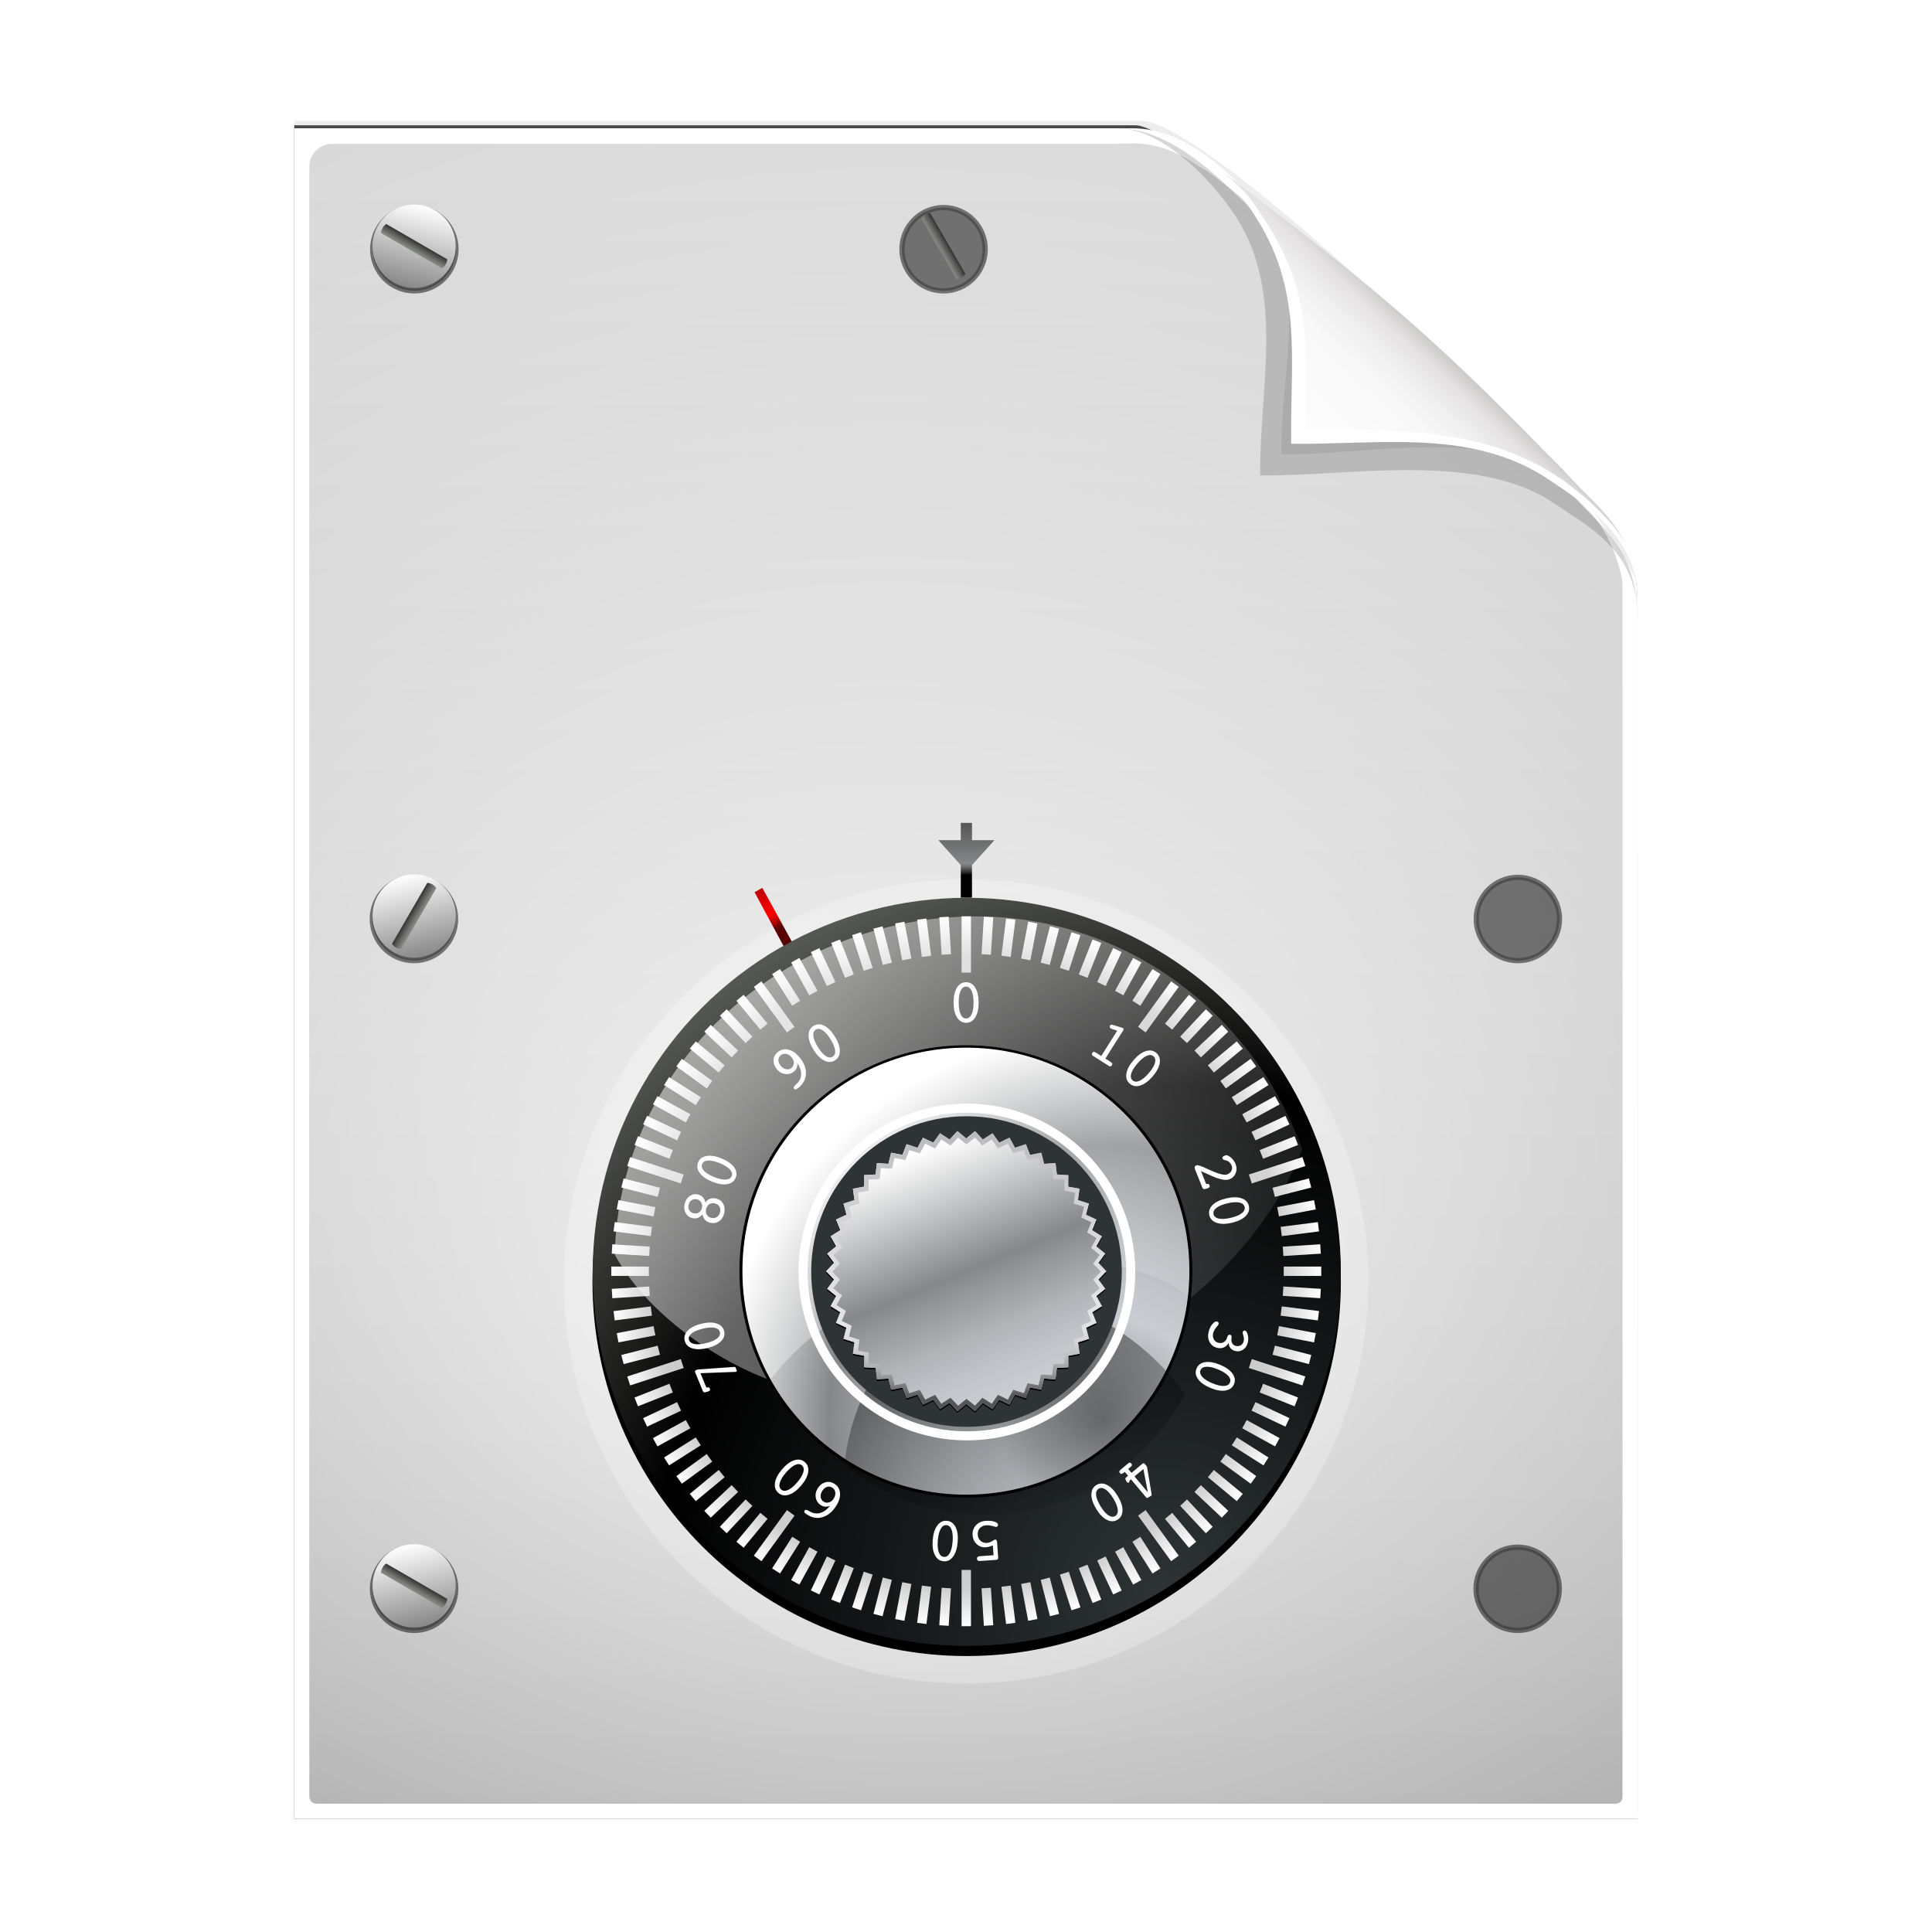 <svg height="256" width="256" xmlns="http://www.w3.org/2000/svg" xmlns:xlink="http://www.w3.org/1999/xlink">
  <defs>
    <filter id="filter3834" color-interpolation-filters="sRGB" height="1.064" width="1.081" x="-.04" y="-.032">
      <feGaussianBlur stdDeviation="1.501"/>
    </filter>
    <filter id="filter3826" color-interpolation-filters="sRGB" height="1.044" width="1.056" x="-.028" y="-.022">
      <feGaussianBlur stdDeviation="1.036"/>
    </filter>
    <linearGradient id="linearGradient4524-4" gradientTransform="matrix(2 0 0 -2 -7.012 257)" gradientUnits="userSpaceOnUse" x1="72" x2="72" y1="0" y2="116.401">
      <stop offset="0" stop-color="#b2b2b2"/>
      <stop offset=".4" stop-color="#bebebe"/>
      <stop offset="1" stop-color="#d8d8d8"/>
    </linearGradient>
    <filter id="filter1164" color-interpolation-filters="sRGB" height="1.096" width="1.09" x="-.045" y="-.048">
      <feGaussianBlur stdDeviation=".65"/>
    </filter>
    <radialGradient id="radialGradient5988-0" cx="64" cy="64.004" fx="63.793" fy="47.275" gradientTransform="matrix(3.368 .169 .138 -2.752 -103.406 294.326)" gradientUnits="userSpaceOnUse" r="47.5" xlink:href="#linearGradient3872"/>
    <linearGradient id="linearGradient3872">
      <stop offset="0" stop-color="#fff"/>
      <stop offset="1" stop-color="#fff" stop-opacity="0"/>
    </linearGradient>
    <clipPath id="clipPath6093-7">
      <path d="m17 8-0 112h61.5c1.675 0 3.914-.565 7-3.6 8.87-8.725 16.24-13.852 23.499-21.176 2.441-2.463 3.001-4.471 3.001-6.724v-80.5z"/>
    </clipPath>
    <filter id="filter6171-8" color-interpolation-filters="sRGB" height="2.022" width="1.956" x="-.478" y="-.511">
      <feGaussianBlur stdDeviation="10.141"/>
    </filter>
    <linearGradient id="linearGradient3895-3" gradientTransform="matrix(2.024 0 0 -2.024 -.803 246.974)" gradientUnits="userSpaceOnUse" x1="86.738" x2="93.19" y1="93.621" y2="100.459">
      <stop offset="0" stop-color="#fcfcfc"/>
      <stop offset=".523" stop-color="#f8f8f8"/>
      <stop offset=".723" stop-color="#f0efef"/>
      <stop offset=".89" stop-color="#e3e1e1"/>
      <stop offset="1" stop-color="#cecbcb"/>
    </linearGradient>
    <filter id="filter13055" height="1.138" width="1.138" x="-.069" y="-.069">
      <feGaussianBlur stdDeviation="1.371"/>
    </filter>
    <filter id="filter13065" height="1.069" width="1.069" x="-.035" y="-.035">
      <feGaussianBlur stdDeviation=".685"/>
    </filter>
    <radialGradient id="radialGradient11840" cx="66.992" cy="88.16" gradientUnits="userSpaceOnUse" r="75.704">
      <stop offset="0" stop-color="#2e3436"/>
      <stop offset=".68"/>
      <stop offset="1" stop-color="#555753"/>
    </radialGradient>
    <radialGradient id="radialGradient12142" cx="47.001" cy="55.717" gradientTransform="matrix(1 0 0 1 0 .002)" gradientUnits="userSpaceOnUse" r="38.105">
      <stop offset="0" stop-color="#9e9e9e"/>
      <stop offset=".893" stop-color="#cecece"/>
      <stop offset="1" stop-color="#fff"/>
    </radialGradient>
    <radialGradient id="radialGradient12144" cx="62.19" cy="72.274" gradientUnits="userSpaceOnUse" r="53.034">
      <stop offset="0" stop-color="#85878a"/>
      <stop offset=".219" stop-color="#c9cdd1"/>
      <stop offset=".293" stop-color="#c2c6ca"/>
      <stop offset=".399" stop-color="#b0b4b7"/>
      <stop offset=".525" stop-color="#939598"/>
      <stop offset=".574" stop-color="#85878a"/>
      <stop offset=".811" stop-color="#fff"/>
    </radialGradient>
    <linearGradient id="linearGradient12146" gradientUnits="userSpaceOnUse" x1="74.672" x2="87.036" y1="32.865" y2="88.903">
      <stop offset="0"/>
      <stop offset="1" stop-opacity="0"/>
    </linearGradient>
    <filter id="filter15054" height="1.246" width="1.157" x="-.079" y="-.123">
      <feGaussianBlur stdDeviation="1.194"/>
    </filter>
    <linearGradient id="linearGradient12148" gradientTransform="matrix(.527 0 0 .539 52.079 41.536)" gradientUnits="userSpaceOnUse" x1="40.928" x2="104.584" xlink:href="#linearGradient3872" y1="32.921" y2="71.319"/>
    <filter id="filter13133" height="1.049" width="1.049" x="-.025" y="-.025">
      <feGaussianBlur stdDeviation=".331"/>
    </filter>
    <linearGradient id="linearGradient12150" gradientUnits="userSpaceOnUse" x1="58.389" x2="46.999" y1="67.108" y2="39.636">
      <stop offset="0" stop-color="#c9cdd1"/>
      <stop offset=".104" stop-color="#c2c6ca"/>
      <stop offset=".254" stop-color="#b0b4b7"/>
      <stop offset=".43" stop-color="#939598"/>
      <stop offset=".5" stop-color="#85878a"/>
      <stop offset="1" stop-color="#fff"/>
    </linearGradient>
    <linearGradient id="linearGradient12152" gradientUnits="userSpaceOnUse" x1="28.664" x2="25.509" y1="22.323" y2="16.585">
      <stop offset=".3" stop-color="#590000"/>
      <stop offset=".354" stop-color="#850000"/>
      <stop offset=".425" stop-color="#b90000"/>
      <stop offset=".487" stop-color="#df0000"/>
      <stop offset=".537" stop-color="#f60000"/>
      <stop offset=".568" stop-color="#f00"/>
      <stop offset="1" stop-color="#bf0000"/>
    </linearGradient>
    <filter id="filter13703" height="1.126" width="1.126" x="-.063" y="-.063">
      <feGaussianBlur stdDeviation=".745"/>
    </filter>
    <linearGradient id="linearGradient12154" gradientUnits="userSpaceOnUse" x1="46.999" x2="46.999" y1="17.614" y2="8.549">
      <stop offset=".3"/>
      <stop offset=".314" stop-color="#0f1010"/>
      <stop offset=".363" stop-color="#424344"/>
      <stop offset=".406" stop-color="#66686a"/>
      <stop offset=".44" stop-color="#7d7f81"/>
      <stop offset=".462" stop-color="#85878a"/>
      <stop offset="1" stop-color="#555753"/>
    </linearGradient>
    <linearGradient id="linearGradient13089" gradientTransform="matrix(.503 0 0 .504 79.386 47.605)" gradientUnits="userSpaceOnUse" x1="47.75" x2="47.081" y1="70.165" y2="38.964">
      <stop offset="0" stop-color="#535557"/>
      <stop offset=".03" stop-color="#6e7072"/>
      <stop offset=".084" stop-color="#98999b"/>
      <stop offset=".136" stop-color="#b9babc"/>
      <stop offset=".186" stop-color="#d1d1d3"/>
      <stop offset=".233" stop-color="#dfdfe1"/>
      <stop offset=".272" stop-color="#e4e4e6"/>
      <stop offset=".477" stop-color="#dfdfe1"/>
      <stop offset=".725" stop-color="#d0d0d3"/>
      <stop offset=".994" stop-color="#b8b8bc"/>
      <stop offset="1" stop-color="#b7b7bb"/>
    </linearGradient>
    <clipPath id="clipPath13095">
      <polygon points="59.863 47.555 61.121 47.956 60.786 49.232 61.983 49.786 61.49 51.011 62.607 51.711 61.966 52.864 62.988 53.699 62.205 54.762 63.113 55.719 62.205 56.674 62.988 57.737 61.966 58.573 62.607 59.726 61.49 60.427 61.983 61.649 60.786 62.204 61.121 63.481 59.863 63.882 60.037 65.191 58.739 65.43 58.746 66.75 57.43 66.826 57.271 68.136 55.955 68.044 55.634 69.325 54.34 69.069 53.86 70.3 52.608 69.884 51.979 71.045 50.789 70.476 50.02 71.548 48.909 70.834 48.011 71.802 47 70.953 45.988 71.802 45.09 70.834 43.98 71.548 43.211 70.476 42.02 71.045 41.391 69.884 40.138 70.3 39.66 69.069 38.365 69.325 38.044 68.044 36.729 68.136 36.57 66.826 35.253 66.75 35.261 65.43 33.963 65.191 34.136 63.882 32.878 63.481 33.215 62.204 32.017 61.649 32.51 60.427 31.392 59.726 32.035 58.573 31.012 57.737 31.793 56.674 30.884 55.719 31.793 54.762 31.012 53.699 32.035 52.864 31.392 51.711 32.51 51.011 32.017 49.786 33.215 49.232 32.878 47.956 34.136 47.555 33.963 46.247 35.261 46.007 35.253 44.687 36.57 44.613 36.729 43.302 38.044 43.393 38.365 42.112 39.66 42.367 40.138 41.137 41.391 41.552 42.02 40.393 43.211 40.961 43.98 39.889 45.09 40.603 45.988 39.636 47 40.482 47 40.482 48.011 39.636 48.909 40.603 50.02 39.889 50.789 40.961 51.979 40.393 52.608 41.552 53.86 41.137 54.34 42.367 55.634 42.112 55.955 43.393 57.271 43.302 57.43 44.613 58.746 44.687 58.739 46.007 60.037 46.247" transform="matrix(.503 0 0 .504 79.386 47.605)"/>
    </clipPath>
    <filter id="filter13123" height="1.168" width="1.168" x="-.084" y="-.084">
      <feGaussianBlur stdDeviation=".592"/>
    </filter>
    <filter id="filter12955" height="1.349" width="1.349" x="-.174" y="-.174">
      <feGaussianBlur stdDeviation=".477"/>
    </filter>
    <linearGradient id="linearGradient12991" gradientTransform="matrix(.669 .169 -.169 .669 20.851 8.971)" gradientUnits="userSpaceOnUse" x1="7.464" x2="7.464" xlink:href="#XMLID_137_" y1="3.502" y2="11.501"/>
    <linearGradient id="XMLID_137_" gradientTransform="matrix(.97 .245 -.245 .97 2.102 -1.602)" gradientUnits="userSpaceOnUse" x1="7.464" x2="7.464" y1="3.502" y2="11.501">
      <stop offset="0" stop-color="#fff"/>
      <stop offset="1" stop-color="#888"/>
    </linearGradient>
    <linearGradient id="linearGradient12993" gradientTransform="matrix(.346 .597 -.597 .346 26.692 7.776)" gradientUnits="userSpaceOnUse" x1="7.839" x2="7.839" xlink:href="#XMLID_138_" y1="8.585" y2="7.585"/>
    <linearGradient id="XMLID_138_" gradientTransform="matrix(.913 .407 -.407 .913 3.627 -3.074)" gradientUnits="userSpaceOnUse" x1="7.839" x2="7.839" y1="8.585" y2="7.585">
      <stop offset="0" stop-color="#888a85"/>
      <stop offset=".223" stop-color="#7a7c78"/>
      <stop offset=".644" stop-color="#565654"/>
      <stop offset="1" stop-color="#323232"/>
    </linearGradient>
    <linearGradient id="linearGradient13049" gradientTransform="matrix(.865 -.501 .501 .865 -3.334 4.431)" gradientUnits="userSpaceOnUse" x1="7.839" x2="7.839" xlink:href="#XMLID_138_" y1="8.585" y2="7.585"/>
    <linearGradient id="linearGradient12969" gradientTransform="matrix(-.597 -.346 -.346 .597 32.049 13.133)" gradientUnits="userSpaceOnUse" x1="7.839" x2="7.839" xlink:href="#XMLID_138_" y1="8.585" y2="7.585"/>
    <linearGradient id="linearGradient31135" gradientTransform="matrix(.97 .245 -.245 .97 2.102 -1.602)" gradientUnits="userSpaceOnUse" x1="7.464" x2="7.464" xlink:href="#XMLID_137_" y1="3.502" y2="11.501"/>
  </defs>
  <path d="m-128.811-19.056v112h56.188c5.115-.238 32.613-27.078 32.775-30.612.081-25.127.037-56.259.037-81.388z" filter="url(#filter3834)" opacity=".262" transform="matrix(2 0 0 -2 296.61 201.888)"/>
  <path d="m-128.811-19.556v112.2h55.746c3.099 0 24.71-18.512 30.004-24.7 1.603-1.873 3.25-3.038 3.25-7.2v-80.3z" fill-opacity=".701" filter="url(#filter3826)" transform="matrix(2 0 0 -2 296.61 201.888)"/>
  <path d="m38.988 241v-224h111c3.351 0 7.829 1.129 14 7.2 17.74 17.45 32.481 27.704 46.998 42.352 4.881 4.925 6.002 8.942 6.002 13.448v161z" fill="#fff" stroke-width="2"/>
  <path d="m41.988 239c-.68 0-1-.469-1-1v-215.937c0-1.643 1.359-3 3-3h103.375c.106 0 1.621-.047 3-.063 3.555.08 6.264 1.507 8.712 3.187 2.104.582 33.3 27.239 51.542 45.618 2.725 2.745 4.371 7.896 4.371 9.791l0 160.404c0 .645-.326 1-1 1z" fill="url(#linearGradient4524-4)" stroke-width="2"/>
  <path d="m41.988 239c-.68 0-1-.469-1-1v-215.937c0-1.643 1.359-2.999 3-3l105-.063c.106-0 6.548.016 7.927-0 13.082 9.007 37.275 31.907 55.165 49.91 2.954 3.313.915.74 2.908 3.215l0 165.875c0 .645-.326 1-1 1z" fill="url(#radialGradient5988-0)" opacity=".847" stroke-width="2"/>
  <path d="m-39.811 59.947c0 4.465-3.067 5.979-5.55 7.662-5.109 3.465-13.669 1.757-19.45 1.838-.081 5.781 1.723 12.232-1.742 17.34-1.684 2.482-4.848 5.66-7.758 5.66 2.318 0 4.743-1.335 7.584-4.085 9.142-8.849 14.367-11.135 22.673-20.298 1.919-2.117 4.243-3.642 4.243-8.118z" filter="url(#filter1164)" opacity=".4" transform="matrix(2 0 0 -2 296.61 201.888)"/>
  <path clip-path="url(#clipPath6093-7)" d="m114.4 82.503c0 4.465-4.997 12.61-7.48 14.294-5.109 3.465-12.739 1.525-18.52 1.606-.081 5.781 1.966 11.305-1.499 16.413-1.684 2.482-9.791 8.687-12.701 8.687-2.091 1.534 3.488 8.211 6.735 5.32 9.502-8.461 35.132-30.023 43.351-39.263 2.04-2.294-4.905-9.845-9.886-7.057z" filter="url(#filter6171-8)" opacity=".277" transform="matrix(2 0 0 -2 -7.012 257)"/>
  <path d="m216.988 79.994c0-8.931-5.595-12.82-10.559-16.187-10.217-6.93-21.878-6.651-33.441-6.813-.162-11.562.332-19.009-6.598-29.226-3.367-4.964-10.581-10.774-16.402-10.774 4.636 0 8.888 3.363 15.168 8.17 19.079 14.601 26.409 20.969 43.346 38.595 3.959 4.12 8.486 7.284 8.486 16.235z" fill="url(#linearGradient3895-3)"/>
  <path d="m217.026 78.575c-.633-7.798-7.046-11.806-11.7-14.963-10.217-6.93-22.675-4.65-34.237-4.812-.162-11.562 1.705-20.633-5.225-30.85-2.946-4.344-8.199-9.32-13.525-10.5 3.961.725 7.77 3.323 12.537 7.938.678.777 1.149 1.358 2.212 3 6.93 10.217 5.847 16.931 6.009 28.494 11.562.162 23.436-.424 33.653 6.506.931.631 3.188 2.376 4.013 3.2 3.073 3.073 5.803 5.227 6.263 11.988zm-64.688-61.125c-.315-.07-.627-.083-.938-.125.314.034.621.067.938.125z" fill="#fff"/>
  <g transform="matrix(2 0 0 2 0 -6.227)">
    <g transform="matrix(1.145 0 0 1.145 -33.578 .671)">
      <path d="m61.457 75.707c0 13.12 10.673 23.793 23.793 23.793 13.119 0 23.793-10.673 23.793-23.793 0-13.12-10.674-23.794-23.793-23.794-13.12 0-23.793 10.674-23.793 23.794z" fill="#fff" filter="url(#filter13055)" opacity=".5" transform="matrix(.978 0 0 .978 1.854 2.236)"/>
      <path d="m61.457 75.707c0 13.12 10.673 23.793 23.793 23.793 13.119 0 23.793-10.673 23.793-23.793 0-13.12-10.674-23.794-23.793-23.794-13.12 0-23.793 10.674-23.793 23.794z" filter="url(#filter13065)" transform="matrix(.91 0 0 .91 7.682 7.411)"/>
      <circle cx="47" cy="55.719" fill="url(#radialGradient11840)" r="38.105" transform="matrix(.568 0 0 .568 58.57 44.077)"/>
      <g fill="url(#radialGradient12142)" transform="matrix(.539 0 0 .539 59.904 45.659)">
        <g fill="url(#radialGradient12142)">
          <rect fill="url(#radialGradient12142)" height="6.043" width="1.007" x="46.497" y="17.614"/>
          <rect fill="url(#radialGradient12142)" height="6.041" width="1.007" x="46.497" y="87.78"/>
        </g>
        <g fill="url(#radialGradient12142)">
          <polygon fill="url(#radialGradient12142)" points="27.748 30.077 24.195 25.187 25.01 24.595 28.563 29.483"/>
          <polygon fill="url(#radialGradient12142)" points="68.99 86.843 65.437 81.952 66.253 81.36 69.806 86.25"/>
        </g>
        <g fill="url(#radialGradient12142)">
          <polygon fill="url(#radialGradient12142)" points="16.352 46.29 10.605 44.422 10.916 43.464 16.663 45.332"/>
          <polygon fill="url(#radialGradient12142)" points="83.083 67.973 77.336 66.104 77.648 65.147 83.396 67.015"/>
        </g>
        <g fill="url(#radialGradient12142)">
          <polygon fill="url(#radialGradient12142)" points="16.664 66.104 10.916 67.973 10.605 67.015 16.353 65.147"/>
          <polygon fill="url(#radialGradient12142)" points="83.396 44.422 77.648 46.29 77.337 45.332 83.085 43.464"/>
        </g>
        <g fill="url(#radialGradient12142)">
          <polygon fill="url(#radialGradient12142)" points="28.563 81.952 25.01 86.843 24.195 86.25 27.748 81.36"/>
          <polygon fill="url(#radialGradient12142)" points="69.806 25.187 66.253 30.077 65.437 29.483 68.99 24.595"/>
        </g>
        <g fill="url(#radialGradient12142)">
          <polygon fill="url(#radialGradient12142)" points="44.357 21.742 44.104 17.721 45.111 17.657 45.363 21.678"/>
          <polygon fill="url(#radialGradient12142)" points="48.889 93.78 48.637 89.758 49.643 89.695 49.896 93.715"/>
        </g>
        <g fill="url(#radialGradient12142)">
          <polygon fill="url(#radialGradient12142)" points="42.23 21.974 41.726 17.977 42.724 17.852 43.228 21.848"/>
          <polygon fill="url(#radialGradient12142)" points="51.276 93.585 50.771 89.588 51.77 89.462 52.275 93.459"/>
        </g>
        <g fill="url(#radialGradient12142)">
          <polygon fill="url(#radialGradient12142)" points="40.121 22.341 39.366 18.383 40.354 18.195 41.109 22.151"/>
          <polygon fill="url(#radialGradient12142)" points="53.645 93.242 52.891 89.285 53.879 89.096 54.634 93.054"/>
        </g>
        <g fill="url(#radialGradient12142)">
          <polygon fill="url(#radialGradient12142)" points="38.037 22.838 37.035 18.937 38.012 18.686 39.013 22.588"/>
          <polygon fill="url(#radialGradient12142)" points="55.987 92.751 54.987 88.849 55.962 88.598 56.964 92.5"/>
        </g>
        <g fill="url(#radialGradient12142)">
          <polygon fill="url(#radialGradient12142)" points="35.991 23.465 34.746 19.634 35.703 19.324 36.949 23.155"/>
          <polygon fill="url(#radialGradient12142)" points="58.296 92.114 57.05 88.282 58.008 87.971 59.254 91.802"/>
        </g>
        <g fill="url(#radialGradient12142)">
          <polygon fill="url(#radialGradient12142)" points="33.441 20.104 34.924 23.851 33.987 24.221 32.505 20.475"/>
          <polygon fill="url(#radialGradient12142)" points="60.012 87.216 61.494 90.961 60.56 91.332 59.074 87.586"/>
        </g>
        <g fill="url(#radialGradient12142)">
          <polygon fill="url(#radialGradient12142)" points="32.036 25.1 30.32 21.455 31.231 21.026 32.947 24.671"/>
          <polygon fill="url(#radialGradient12142)" points="62.77 90.411 61.054 86.766 61.965 86.337 63.68 89.982"/>
        </g>
        <g fill="url(#radialGradient12142)">
          <polygon fill="url(#radialGradient12142)" points="30.142 26.1 28.202 22.57 29.083 22.084 31.025 25.615"/>
          <polygon fill="url(#radialGradient12142)" points="64.915 89.352 62.975 85.822 63.857 85.336 65.798 88.867"/>
        </g>
        <g fill="url(#radialGradient12142)">
          <polygon fill="url(#radialGradient12142)" points="28.315 27.217 26.157 23.815 27.007 23.276 29.166 26.677"/>
          <polygon fill="url(#radialGradient12142)" points="66.991 88.161 64.834 84.759 65.684 84.219 67.842 87.622"/>
        </g>
        <g fill="url(#radialGradient12142)">
          <polygon fill="url(#radialGradient12142)" points="24.892 29.784 22.323 26.679 23.1 26.037 25.667 29.141"/>
          <polygon fill="url(#radialGradient12142)" points="70.9 85.399 68.333 82.294 69.108 81.653 71.676 84.757"/>
        </g>
        <g fill="url(#radialGradient12142)">
          <polygon fill="url(#radialGradient12142)" points="23.307 31.224 20.548 28.286 21.283 27.597 24.04 30.533"/>
          <polygon fill="url(#radialGradient12142)" points="72.717 83.841 69.959 80.903 70.694 80.214 73.452 83.15"/>
        </g>
        <g fill="url(#radialGradient12142)">
          <polygon fill="url(#radialGradient12142)" points="21.815 32.759 18.878 30 19.567 29.267 22.504 32.024"/>
          <polygon fill="url(#radialGradient12142)" points="74.432 82.17 71.494 79.411 72.184 78.679 75.122 81.436"/>
        </g>
        <g fill="url(#radialGradient12142)">
          <polygon fill="url(#radialGradient12142)" points="20.424 34.386 17.319 31.817 17.961 31.042 21.065 33.609"/>
          <polygon fill="url(#radialGradient12142)" points="76.038 80.396 72.936 77.826 73.577 77.051 76.681 79.619"/>
        </g>
        <g fill="url(#radialGradient12142)">
          <polygon fill="url(#radialGradient12142)" points="19.137 36.096 15.876 33.728 16.469 32.913 19.728 35.281"/>
          <polygon fill="url(#radialGradient12142)" points="77.531 78.523 74.271 76.155 74.862 75.341 78.124 77.708"/>
        </g>
        <g fill="url(#radialGradient12142)">
          <polygon fill="url(#radialGradient12142)" points="17.96 37.884 14.557 35.726 15.097 34.876 18.499 37.034"/>
          <polygon fill="url(#radialGradient12142)" points="78.903 76.562 75.502 74.401 76.04 73.552 79.442 75.711"/>
        </g>
        <g fill="url(#radialGradient12142)">
          <polygon fill="url(#radialGradient12142)" points="16.897 39.743 13.366 37.802 13.851 36.92 17.382 38.861"/>
          <polygon fill="url(#radialGradient12142)" points="80.148 74.517 76.617 72.575 77.103 71.693 80.634 73.633"/>
        </g>
        <g fill="url(#radialGradient12142)">
          <polygon fill="url(#radialGradient12142)" points="15.954 41.666 12.309 39.949 12.737 39.039 16.382 40.754"/>
          <polygon fill="url(#radialGradient12142)" points="81.263 72.397 77.618 70.683 78.047 69.771 81.692 71.486"/>
        </g>
        <g fill="url(#radialGradient12142)">
          <polygon fill="url(#radialGradient12142)" points="15.132 43.643 11.386 42.158 11.756 41.224 15.502 42.706"/>
          <polygon fill="url(#radialGradient12142)" points="82.243 70.214 78.497 68.73 78.867 67.794 82.613 69.276"/>
        </g>
        <g fill="url(#radialGradient12142)">
          <polygon fill="url(#radialGradient12142)" points="13.87 47.731 9.967 46.729 10.218 45.755 14.12 46.756"/>
          <polygon fill="url(#radialGradient12142)" points="83.782 65.683 79.88 64.681 80.129 63.703 84.032 64.706"/>
        </g>
        <g fill="url(#radialGradient12142)">
          <polygon fill="url(#radialGradient12142)" points="13.435 49.829 9.477 49.071 9.665 48.084 13.623 48.837"/>
          <polygon fill="url(#radialGradient12142)" points="84.334 63.353 80.378 62.598 80.566 61.608 84.524 62.363"/>
        </g>
        <g fill="url(#radialGradient12142)">
          <polygon fill="url(#radialGradient12142)" points="13.13 51.946 9.133 51.44 9.259 50.443 13.256 50.949"/>
          <polygon fill="url(#radialGradient12142)" points="84.742 60.995 80.743 60.487 80.869 59.488 84.867 59.993"/>
        </g>
        <g fill="url(#radialGradient12142)">
          <polygon fill="url(#radialGradient12142)" points="12.96 54.081 8.938 53.828 9.003 52.824 13.024 53.076"/>
          <polygon fill="url(#radialGradient12142)" points="84.999 58.612 80.977 58.361 81.04 57.355 85.061 57.606"/>
        </g>
        <g fill="url(#radialGradient12142)">
          <rect fill="url(#radialGradient12142)" height="1.005" width="4.029" x="8.896" y="55.215"/>
          <rect fill="url(#radialGradient12142)" height="1.007" width="4.03" x="81.076" y="55.214"/>
        </g>
        <g fill="url(#radialGradient12142)">
          <polygon fill="url(#radialGradient12142)" points="13.024 58.361 9.003 58.613 8.938 57.609 12.96 57.356"/>
          <polygon fill="url(#radialGradient12142)" points="85.061 53.829 81.04 54.081 80.976 53.076 84.997 52.823"/>
        </g>
        <g fill="url(#radialGradient12142)">
          <polygon fill="url(#radialGradient12142)" points="13.257 60.487 9.259 60.995 9.133 59.996 13.13 59.49"/>
          <polygon fill="url(#radialGradient12142)" points="84.867 51.442 80.869 51.948 80.743 50.949 84.742 50.443"/>
        </g>
        <g fill="url(#radialGradient12142)">
          <polygon fill="url(#radialGradient12142)" points="13.624 62.598 9.665 63.354 9.477 62.365 13.433 61.608"/>
          <polygon fill="url(#radialGradient12142)" points="84.524 49.074 80.566 49.829 80.378 48.838 84.334 48.083"/>
        </g>
        <g fill="url(#radialGradient12142)">
          <polygon fill="url(#radialGradient12142)" points="14.12 64.681 10.218 65.684 9.967 64.708 13.87 63.705"/>
          <polygon fill="url(#radialGradient12142)" points="84.032 46.73 80.129 47.731 79.88 46.756 83.782 45.754"/>
        </g>
        <g fill="url(#radialGradient12142)">
          <polygon fill="url(#radialGradient12142)" points="15.502 68.732 11.756 70.214 11.385 69.277 15.132 67.794"/>
          <polygon fill="url(#radialGradient12142)" points="82.613 42.159 78.867 43.643 78.495 42.706 82.243 41.224"/>
        </g>
        <g fill="url(#radialGradient12142)">
          <polygon fill="url(#radialGradient12142)" points="16.382 70.683 12.736 72.398 12.307 71.487 15.953 69.771"/>
          <polygon fill="url(#radialGradient12142)" points="81.693 39.951 78.047 41.666 77.618 40.754 81.263 39.038"/>
        </g>
        <g fill="url(#radialGradient12142)">
          <polygon fill="url(#radialGradient12142)" points="17.382 72.575 13.851 74.517 13.366 73.633 16.896 71.693"/>
          <polygon fill="url(#radialGradient12142)" points="80.634 37.803 77.103 39.743 76.617 38.861 80.147 36.92"/>
        </g>
        <g fill="url(#radialGradient12142)">
          <polygon fill="url(#radialGradient12142)" points="18.499 74.4 15.097 76.562 14.557 75.711 17.959 73.553"/>
          <polygon fill="url(#radialGradient12142)" points="79.442 35.726 76.04 37.884 75.5 37.034 78.901 34.876"/>
        </g>
        <g fill="url(#radialGradient12142)">
          <polygon fill="url(#radialGradient12142)" points="19.728 76.155 16.469 78.524 15.876 77.708 19.137 75.341"/>
          <polygon fill="url(#radialGradient12142)" points="78.124 33.729 74.862 36.096 74.271 35.281 77.531 32.913"/>
        </g>
        <g fill="url(#radialGradient12142)">
          <polygon fill="url(#radialGradient12142)" points="21.065 77.826 17.961 80.396 17.319 79.619 20.424 77.051"/>
          <polygon fill="url(#radialGradient12142)" points="76.681 31.817 73.577 34.386 72.934 33.609 76.037 31.042"/>
        </g>
        <g fill="url(#radialGradient12142)">
          <polygon fill="url(#radialGradient12142)" points="22.504 79.411 19.567 82.17 18.878 81.436 21.815 78.677"/>
          <polygon fill="url(#radialGradient12142)" points="75.122 30.001 72.184 32.759 71.494 32.025 74.431 29.267"/>
        </g>
        <g fill="url(#radialGradient12142)">
          <polygon fill="url(#radialGradient12142)" points="24.041 80.903 21.282 83.841 20.548 83.15 23.307 80.213"/>
          <polygon fill="url(#radialGradient12142)" points="73.452 28.286 70.694 31.223 69.958 30.533 72.716 27.597"/>
        </g>
        <g fill="url(#radialGradient12142)">
          <polygon fill="url(#radialGradient12142)" points="25.667 82.294 23.099 85.399 22.323 84.757 24.892 81.651"/>
          <polygon fill="url(#radialGradient12142)" points="71.677 26.679 69.108 29.784 68.333 29.141 70.899 26.037"/>
        </g>
        <g fill="url(#radialGradient12142)">
          <polygon fill="url(#radialGradient12142)" points="29.167 84.759 27.007 88.161 26.157 87.622 28.316 84.219"/>
          <polygon fill="url(#radialGradient12142)" points="67.842 23.815 65.686 27.217 64.832 26.677 66.991 23.277"/>
        </g>
        <g fill="url(#radialGradient12142)">
          <polygon fill="url(#radialGradient12142)" points="31.025 85.822 29.085 89.352 28.202 88.867 30.143 85.336"/>
          <polygon fill="url(#radialGradient12142)" points="65.798 22.569 63.857 26.1 62.973 25.615 64.913 22.085"/>
        </g>
        <g fill="url(#radialGradient12142)">
          <polygon fill="url(#radialGradient12142)" points="32.947 86.764 31.231 90.41 30.32 89.982 32.036 86.335"/>
          <polygon fill="url(#radialGradient12142)" points="63.68 21.454 61.965 25.099 61.054 24.671 62.769 21.027"/>
        </g>
        <g fill="url(#radialGradient12142)">
          <polygon fill="url(#radialGradient12142)" points="34.924 87.586 33.441 91.332 32.505 90.962 33.988 87.215"/>
          <polygon fill="url(#radialGradient12142)" points="61.494 20.474 60.012 24.221 59.074 23.85 60.557 20.105"/>
        </g>
        <g fill="url(#radialGradient12142)">
          <polygon fill="url(#radialGradient12142)" points="36.949 88.282 35.703 92.114 34.746 91.802 35.991 87.969"/>
          <polygon fill="url(#radialGradient12142)" points="59.254 19.633 58.008 23.465 57.049 23.155 58.295 19.324"/>
        </g>
        <g fill="url(#radialGradient12142)">
          <polygon fill="url(#radialGradient12142)" points="39.014 88.847 38.012 92.751 37.035 92.5 38.039 88.596"/>
          <polygon fill="url(#radialGradient12142)" points="56.964 18.935 55.962 22.838 54.985 22.588 55.987 18.686"/>
        </g>
        <g fill="url(#radialGradient12142)">
          <polygon fill="url(#radialGradient12142)" points="41.11 89.284 40.354 93.242 39.366 93.054 40.121 89.096"/>
          <polygon fill="url(#radialGradient12142)" points="54.634 18.382 53.879 22.34 52.891 22.151 53.645 18.195"/>
        </g>
        <g fill="url(#radialGradient12142)">
          <polygon fill="url(#radialGradient12142)" points="43.229 89.588 42.724 93.585 41.726 93.46 42.23 89.461"/>
          <polygon fill="url(#radialGradient12142)" points="52.275 17.977 51.77 21.974 50.771 21.848 51.276 17.852"/>
        </g>
        <g fill="url(#radialGradient12142)">
          <polygon fill="url(#radialGradient12142)" points="45.363 89.757 45.111 93.779 44.104 93.717 44.358 89.695"/>
          <polygon fill="url(#radialGradient12142)" points="49.896 17.719 49.643 21.741 48.637 21.678 48.889 17.658"/>
        </g>
      </g>
      <circle cx="47" cy="55.719" fill="url(#radialGradient12144)" r="24.844" transform="matrix(.522 0 0 .522 60.698 46.599)"/>
      <path d="m83.469 60.469c-9.629.053-16.736 7.651-17.812 17.937 4.126 3.348 9.371 5.344 15.094 5.344 9.273 0 17.316-5.265 21.312-12.969-4.65-6.27-11.481-10.352-18.594-10.312z" fill="url(#linearGradient12146)" filter="url(#filter15054)" transform="matrix(.541 0 0 .541 42.665 44.478)"/>
      <path d="m85.809 55.158c-10.936 0-20.666 8.44-20.912 19.568 1.674 3.117 5.411 5.933 8.981 7.26 6.642-8.528 20.364-8.25 24.335-4.753 2.996-2.451 5.227-5.438 6.46-8.592-2.815-7.868-10.199-13.483-18.864-13.483z" fill="url(#linearGradient12148)" opacity=".5"/>
      <circle cx="85.25" cy="75.708" fill="#2e3436" r="8.986" stroke-width=".541"/>
      <polygon filter="url(#filter13133)" points="38.365 69.325 38.044 68.044 36.729 68.136 36.57 66.826 35.253 66.75 35.261 65.43 33.963 65.191 34.136 63.882 32.878 63.481 33.215 62.204 32.017 61.649 32.51 60.427 31.392 59.726 32.035 58.573 31.012 57.737 31.793 56.674 30.884 55.719 31.793 54.762 31.012 53.699 32.035 52.864 31.392 51.711 32.51 51.011 32.017 49.786 33.215 49.232 32.878 47.956 34.136 47.555 33.963 46.247 35.261 46.007 35.253 44.687 36.57 44.613 36.729 43.302 38.044 43.393 38.365 42.112 39.66 42.367 40.138 41.137 41.391 41.552 42.02 40.393 43.211 40.961 43.98 39.889 45.09 40.603 45.988 39.636 47 40.482 47 40.482 48.011 39.636 48.909 40.603 50.02 39.889 50.789 40.961 51.979 40.393 52.608 41.552 53.86 41.137 54.34 42.367 55.634 42.112 55.955 43.393 57.271 43.302 57.43 44.613 58.746 44.687 58.739 46.007 60.037 46.247 59.863 47.555 61.121 47.956 60.786 49.232 61.983 49.786 61.49 51.011 62.607 51.711 61.966 52.864 62.988 53.699 62.205 54.762 63.113 55.719 62.205 56.674 62.988 57.737 61.966 58.573 62.607 59.726 61.49 60.427 61.983 61.649 60.786 62.204 61.121 63.481 59.863 63.882 60.037 65.191 58.739 65.43 58.746 66.75 57.43 66.826 57.271 68.136 55.955 68.044 55.634 69.325 54.34 69.069 53.86 70.3 52.608 69.884 51.979 71.045 50.789 70.476 50.02 71.548 48.909 70.834 48.011 71.802 47 70.953 45.988 71.802 45.09 70.834 43.98 71.548 43.211 70.476 42.02 71.045 41.391 69.884 40.138 70.3 39.66 69.069" transform="matrix(.503 0 0 .504 61.593 47.7)"/>
      <polygon fill="url(#linearGradient12150)" points="41.391 69.884 40.138 70.3 39.66 69.069 38.365 69.325 38.044 68.044 36.729 68.136 36.57 66.826 35.253 66.75 35.261 65.43 33.963 65.191 34.136 63.882 32.878 63.481 33.215 62.204 32.017 61.649 32.51 60.427 31.392 59.726 32.035 58.573 31.012 57.737 31.793 56.674 30.884 55.719 31.793 54.762 31.012 53.699 32.035 52.864 31.392 51.711 32.51 51.011 32.017 49.786 33.215 49.232 32.878 47.956 34.136 47.555 33.963 46.247 35.261 46.007 35.253 44.687 36.57 44.613 36.729 43.302 38.044 43.393 38.365 42.112 39.66 42.367 40.138 41.137 41.391 41.552 42.02 40.393 43.211 40.961 43.98 39.889 45.09 40.603 45.988 39.636 47 40.482 47 40.482 48.011 39.636 48.909 40.603 50.02 39.889 50.789 40.961 51.979 40.393 52.608 41.552 53.86 41.137 54.34 42.367 55.634 42.112 55.955 43.393 57.271 43.302 57.43 44.613 58.746 44.687 58.739 46.007 60.037 46.247 59.863 47.555 61.121 47.956 60.786 49.232 61.983 49.786 61.49 51.011 62.607 51.711 61.966 52.864 62.988 53.699 62.205 54.762 63.113 55.719 62.205 56.674 62.988 57.737 61.966 58.573 62.607 59.726 61.49 60.427 61.983 61.649 60.786 62.204 61.121 63.481 59.863 63.882 60.037 65.191 58.739 65.43 58.746 66.75 57.43 66.826 57.271 68.136 55.955 68.044 55.634 69.325 54.34 69.069 53.86 70.3 52.608 69.884 51.979 71.045 50.789 70.476 50.02 71.548 48.909 70.834 48.011 71.802 47 70.953 45.988 71.802 45.09 70.834 43.98 71.548 43.211 70.476 42.02 71.045" transform="matrix(.503 0 0 .504 61.593 47.605)"/>
      <polygon fill="url(#linearGradient12152)" points="25.95 16.343 29.104 22.08 28.222 22.565 25.123 16.811" transform="matrix(.541 0 0 .541 59.395 44.664)"/>
      <circle cx="47" cy="55.719" fill="none" filter="url(#filter13703)" r="18.129" stroke="#fff" transform="matrix(.523 0 0 .523 60.692 46.593)"/>
      <polygon fill="url(#linearGradient12154)" points="46.497 17.614 47.503 17.614 47.503 13.67 49.518 10.648 47.503 10.648 47.503 8.549 46.497 8.549 46.497 10.648 44.481 10.648 46.497 13.67" transform="matrix(.644 0 0 .477 54.975 45.67)"/>
      <g fill="#fff" transform="matrix(.541 0 0 .541 59.834 45.577)">
        <g fill="#fff">
          <path d="m62.504 29.734c-.026-.011-.046-.02-.06-.025-.012-.006-.024-.011-.032-.018-.057-.036-.095-.082-.11-.136-.015-.056-.005-.11.029-.164.026-.043.067-.072.118-.086.054-.012.113-.009.184.012l.962.297c.023.007.045.016.067.025.021.009.041.021.062.034.034.022.052.057.052.101 0 .045-.018.095-.052.151l-1.894 2.993.443.28c.164.104.261.184.286.238.029.055.019.12-.026.193-.043.067-.095.105-.151.115-.059.01-.125-.008-.197-.055l-1.654-1.048c-.077-.046-.121-.098-.136-.154-.016-.058-.003-.119.039-.185.047-.075.1-.111.163-.11.06.001.172.054.337.158l.457.29 1.71-2.702z" fill="#fff"/>
          <path d="m64.439 35.599c-.311-.27-.429-.629-.357-1.079.071-.451.328-.931.771-1.44.439-.507.878-.829 1.314-.963.437-.135.809-.067 1.119.202.31.268.429.629.357 1.081s-.327.931-.767 1.437c-.439.506-.878.827-1.316.962-.437.135-.811.069-1.121-.2zm2.538-2.926c-.188-.164-.432-.18-.732-.048-.3.133-.627.404-.981.812-.354.411-.579.774-.668 1.09-.091.316-.04.557.148.722.191.165.438.181.737.048.301-.134.63-.405.985-.816.355-.408.576-.77.666-1.085.089-.317.038-.557-.155-.723z" fill="#fff"/>
          <path d="m71.42 44.76c-.042-.106-.051-.195-.029-.265.023-.068.079-.122.17-.159.133-.051.459.043.977.287l.119.054c.081.035.196.088.347.156.94.435 1.563.591 1.865.47.215-.086.366-.219.451-.396.087-.177.091-.366.012-.562-.052-.126-.126-.238-.226-.333s-.208-.161-.326-.196c-.021-.005-.055-.013-.105-.024-.165-.02-.267-.077-.304-.17-.029-.073-.029-.133.005-.181.03-.048.111-.098.235-.147.073-.029.13-.044.167-.043.04.001.085.014.141.036.177.079.342.199.492.361.149.163.267.344.345.544.136.337.141.662.015.974-.126.313-.347.533-.663.66-.397.16-1.062.027-1.997-.398-.235-.111-.416-.192-.548-.25l-.509-.229.557 1.387c.091-.026.165-.029.228-.008.062.022.105.065.133.133.027.066.026.128-.004.185-.028.056-.081.099-.158.13-.007.003-.019.006-.034.011-.017.002-.026.006-.032.008l-.244.069c-.065.02-.121.021-.169.004s-.082-.047-.101-.096z" fill="#fff"/>
          <path d="m72.951 49.668c-.096-.399.02-.76.342-1.083s.812-.561 1.468-.715c.653-.154 1.196-.157 1.629-.012.432.146.694.419.788.818.095.399-.021.76-.343 1.084-.323.324-.811.562-1.461.717-.652.153-1.195.157-1.63.009-.434-.146-.7-.419-.793-.818zm3.774-.886c-.06-.244-.248-.401-.568-.468s-.745-.041-1.272.084c-.528.125-.922.288-1.18.493-.26.204-.361.428-.303.671.057.246.249.403.568.47.323.069.749.041 1.278-.085.526-.124.919-.287 1.177-.491s.355-.428.3-.674z" fill="#fff"/>
          <path d="m75.013 63.329c-.13.23-.303.392-.515.484-.213.092-.448.106-.707.042-.37-.093-.641-.301-.811-.622-.172-.32-.203-.691-.1-1.105.079-.321.213-.595.399-.815.188-.219.354-.31.502-.272.064.016.112.051.142.107.029.055.036.117.02.183-.009.034-.096.152-.26.351-.163.199-.269.396-.317.59-.063.253-.042.475.062.669.103.194.271.318.498.376.188.045.361.032.518-.045.157-.076.278-.206.362-.387.023-.055.052-.128.081-.22.056-.175.152-.245.289-.209.125.031.18.137.155.314-.012.067-.017.126-.019.172-.017.172.018.321.103.451.085.128.204.211.361.251.202.051.381.028.539-.065.157-.093.261-.234.309-.429.044-.176.035-.373-.028-.586-.063-.215-.089-.347-.077-.393.015-.06.046-.104.094-.133.049-.031.101-.038.159-.023.127.032.228.184.296.452.068.27.066.546-.005.836-.083.33-.251.579-.506.748-.256.171-.529.218-.821.145-.222-.056-.391-.154-.508-.295-.12-.14-.19-.334-.215-.572z" fill="#fff"/>
          <path d="m71.583 66.066c.158-.379.462-.604.912-.678s.987.021 1.609.279c.621.259 1.062.575 1.326.947.266.371.319.746.161 1.126-.159.379-.465.604-.917.679-.451.073-.985-.018-1.604-.275-.617-.26-1.061-.574-1.326-.95-.265-.373-.32-.748-.161-1.128zm3.574 1.494c.097-.232.036-.469-.185-.712-.219-.244-.578-.47-1.077-.678-.502-.21-.915-.308-1.245-.292-.328.013-.54.136-.639.368-.097.234-.034.473.187.718.22.243.58.471 1.081.679.499.208.914.306 1.24.29.328-.015.541-.139.638-.373z" fill="#fff"/>
          <path d="m64.252 76.226c.08-.066.145-.1.195-.096.05.002.104.035.161.104.05.061.072.117.066.168-.007.053-.043.106-.107.16l-.292.244.353.422 1.17-.983c.043-.034.088-.047.132-.04.045.008.09.036.132.086l.146.172c.055.066.091.158.104.273.003.021.006.036.007.048l.452 2.687c.011.061.015.104.01.128-.006.023-.021.047-.046.067-.012.01-.029.022-.058.04-.008.004-.016.008-.024.013l-.29.175c-.026.016-.056.02-.089.008-.033-.01-.066-.033-.097-.069l-1.602-1.911-.127.106c-.038.031-.053.068-.048.116.005.046-.007.079-.032.101-.031.028-.071.039-.115.033-.045-.005-.082-.027-.113-.063-.013-.016-.022-.029-.032-.043-.009-.015-.017-.03-.023-.048l-.066-.119c-.037-.069-.056-.126-.051-.166s.031-.081.079-.121l.21-.178-.351-.421-.088.075c-.106.089-.193.139-.254.146-.062.008-.12-.021-.173-.084-.049-.059-.071-.118-.063-.177.01-.059.048-.115.114-.172zm.696 1.382 1.428 1.705-.479-2.501z" fill="#fff"/>
          <path d="m60.87 78.53c.351-.214.729-.218 1.136-.012.407.205.787.596 1.139 1.17.351.573.523 1.088.521 1.544-.004.456-.182.792-.532 1.005-.35.215-.729.219-1.139.015-.41-.206-.789-.594-1.138-1.166-.348-.573-.522-1.088-.52-1.547.006-.458.183-.794.533-1.009zm2.021 3.307c.214-.129.303-.358.268-.685s-.193-.721-.476-1.184-.562-.785-.838-.968c-.273-.18-.519-.207-.734-.074-.214.132-.306.361-.271.688.037.328.196.723.479 1.188.281.461.561.782.834.964.274.18.52.204.738.071z" fill="#fff"/>
          <path d="m49.798 84.98c-.14.062-.271.108-.39.144-.12.033-.236.053-.348.061-.379.029-.706-.081-.978-.329-.272-.246-.422-.564-.449-.957-.029-.415.087-.769.349-1.058.261-.289.61-.451 1.046-.481.365-.025.678.003.93.085.254.081.385.194.396.334.002.058-.017.109-.058.159-.044.046-.096.072-.156.077-.022 0-.154-.033-.393-.102-.237-.067-.455-.094-.653-.081-.291.021-.521.125-.691.313-.169.188-.243.42-.224.696.019.27.12.489.306.656.184.167.406.24.668.224.195-.013.386-.076.566-.188.181-.11.293-.169.33-.171.066-.004.114.017.144.062.031.047.052.133.06.258l.114 1.63c.006.072-.013.124-.055.16-.043.034-.121.057-.231.064l-1.651.116c-.104.008-.185-.009-.239-.048-.056-.039-.086-.102-.092-.187-.007-.081.016-.144.066-.192.052-.049.129-.077.229-.084l1.478-.104z" fill="#fff"/>
          <path d="m44.876 82.354c.409.03.717.251.927.657.209.403.287.943.233 1.615-.054.671-.217 1.188-.487 1.554-.272.367-.612.535-1.02.502-.409-.031-.719-.252-.928-.658-.211-.407-.29-.943-.235-1.612.054-.668.216-1.185.49-1.555.271-.368.613-.538 1.02-.503zm-.309 3.862c.249.02.456-.113.619-.397.162-.284.264-.696.308-1.236.043-.541.008-.965-.108-1.273-.114-.309-.296-.47-.545-.491-.252-.021-.459.112-.621.397-.163.286-.266.7-.31 1.242-.043.539-.006.962.108 1.269.114.304.296.467.549.489z" fill="#fff"/>
          <path d="m32.382 80.752c-.181.069-.353.097-.515.086s-.317-.062-.46-.152c-.293-.181-.473-.445-.541-.793s-.001-.684.199-1.007c.209-.336.481-.552.813-.645.333-.095.655-.045.965.147.365.228.567.556.607.98.04.426-.092.881-.392 1.364-.391.63-.869 1.036-1.431 1.219-.562.182-1.108.106-1.639-.224-.18-.111-.292-.198-.332-.261-.042-.061-.041-.127.004-.198.075-.119.221-.112.44.02.147.089.269.151.366.188.326.125.656.125.986 0 .331-.122.64-.365.93-.724zm.397-.777c.142-.228.198-.451.167-.67-.031-.218-.141-.386-.33-.504-.178-.11-.365-.134-.564-.069-.198.065-.365.208-.5.426-.141.227-.197.446-.167.659.031.216.138.381.323.496.179.11.371.134.572.072.202-.063.368-.199.499-.41z" fill="#fff"/>
          <path d="m29.681 76.07c.311.266.433.625.365 1.075-.067.45-.32.933-.757 1.446-.436.511-.871.834-1.307.972-.434.139-.808.075-1.12-.191-.312-.267-.434-.626-.366-1.08.067-.453.318-.933.753-1.441.436-.51.871-.833 1.308-.972.437-.14.812-.074 1.124.191zm-2.515 2.946c.191.163.436.176.733.04.299-.134.623-.407.974-.816.353-.413.572-.777.66-1.095.087-.316.035-.557-.156-.72-.191-.164-.437-.18-.735-.042-.299.136-.625.41-.978.821-.352.412-.569.776-.656 1.091-.087.317-.034.558.158.721z" fill="#fff"/>
          <path d="m22.117 65.896c.055-.006.092-.003.112.006.021.007.039.032.055.069l.021.052.088.215c.017.039.021.075.015.104-.006.03-.025.05-.053.061-.016.008-.033.014-.049.016-.016.004-.036.007-.059.009l-3.72.139.632 1.537c.096-.031.174-.038.234-.021s.104.062.133.131.032.126.012.173c-.021.048-.067.086-.14.117-.02.006-.035.013-.045.016s-.02.005-.029.007l-.284.081c-.06.018-.112.016-.156-.007-.045-.024-.08-.064-.104-.125l-.821-2c-.025-.059-.029-.107-.014-.146.013-.036.047-.067.102-.089l.103-.044c.025-.008.059-.017.102-.023.044-.004.103-.01.179-.017z" fill="#fff"/>
          <path d="m21.056 62.065c.096.398-.014.76-.333 1.085-.319.327-.806.57-1.46.729-.652.158-1.195.167-1.628.024s-.698-.413-.795-.811c-.097-.399.014-.762.334-1.089.32-.326.805-.569 1.455-.729.651-.158 1.194-.165 1.629-.022s.7.415.798.813zm-3.761.917c.059.242.249.396.57.461.321.066.745.034 1.269-.095.527-.126.919-.295 1.176-.501.256-.205.354-.429.295-.671-.06-.245-.25-.4-.572-.466-.322-.065-.747-.032-1.274.097-.525.126-.916.293-1.17.498-.256.207-.354.432-.294.677z" fill="#fff"/>
          <path d="m18.743 49.581c-.15.182-.317.305-.498.371s-.375.074-.583.024c-.33-.08-.57-.263-.725-.549-.153-.286-.187-.614-.098-.98.087-.361.265-.636.535-.824.271-.189.558-.246.863-.173.228.055.408.153.54.292.132.141.223.329.274.568.138-.193.305-.327.502-.4.196-.074.408-.083.635-.028.35.085.605.273.768.568.162.293.197.633.104 1.017-.094.384-.28.669-.56.854-.28.187-.598.237-.952.15-.216-.052-.395-.154-.536-.31-.14-.155-.23-.349-.269-.58zm-.956-.121c.209.052.397.023.564-.083s.277-.269.329-.485c.053-.219.029-.414-.071-.587-.102-.172-.258-.283-.47-.334-.203-.048-.388-.02-.554.088-.167.106-.276.27-.329.488-.053.219-.03.414.069.584.1.17.254.28.462.329zm1.888.49c.225.054.424.028.598-.079s.29-.278.346-.512c.057-.235.034-.439-.067-.614-.102-.174-.265-.288-.489-.343-.221-.054-.417-.024-.588.088-.172.112-.285.283-.34.511-.055.227-.032.428.067.606.098.178.256.29.473.343z" fill="#fff"/>
          <path d="m22.29 45.664c-.155.381-.457.608-.907.686-.45.077-.986-.013-1.61-.267-.623-.254-1.067-.566-1.335-.936s-.323-.744-.168-1.124.458-.608.909-.686c.452-.078.987.01 1.607.263s1.065.565 1.334.937c.268.372.326.748.17 1.127zm-3.586-1.464c-.094.232-.032.47.19.712.222.241.583.464 1.084.668.503.204.918.298 1.247.282.329-.018.541-.142.635-.375.096-.235.032-.473-.19-.715-.223-.242-.585-.466-1.088-.671-.501-.206-.915-.299-1.243-.281-.328.019-.539.145-.635.38z" fill="#fff"/>
          <path d="m28.893 33.4c.008.19-.018.36-.078.509-.06.147-.154.277-.284.388-.262.223-.568.315-.92.274s-.649-.204-.894-.492c-.257-.302-.38-.626-.371-.972.012-.347.155-.636.43-.872.327-.278.7-.371 1.123-.279.422.092.818.354 1.186.785.483.569.726 1.148.723 1.736-.002.588-.249 1.089-.737 1.506-.154.133-.268.208-.338.228s-.133-.001-.187-.065c-.09-.106-.039-.246.154-.419.128-.116.224-.214.288-.293.222-.272.323-.584.306-.935-.016-.351-.151-.718-.401-1.099zm-.62-.624c-.176-.206-.373-.328-.591-.363-.219-.035-.414.019-.583.162-.161.139-.24.31-.236.517.004.206.089.408.257.604.171.203.365.324.577.361.214.039.403-.013.567-.153.163-.138.244-.313.247-.526.002-.214-.076-.414-.238-.602z" fill="#fff"/>
          <path d="m32.905 33.111c-.349.217-.728.225-1.138.023-.408-.201-.791-.588-1.146-1.161-.356-.571-.533-1.084-.533-1.541.001-.457.175-.793.523-1.01.349-.216.729-.223 1.14-.022.411.202.794.587 1.146 1.156.354.568.531 1.082.531 1.542.001.459-.174.797-.523 1.013zm-2.046-3.292c-.214.132-.3.361-.262.687.038.325.2.718.485 1.177.287.461.568.782.844.961.275.18.521.203.732.071.216-.134.304-.364.265-.691s-.203-.72-.489-1.182c-.285-.459-.565-.778-.842-.957-.273-.177-.518-.199-.733-.066z" fill="#fff"/>
        </g>
        <path d="m46.941 29.092c-.41 0-.735-.192-.978-.579-.242-.387-.363-.917-.365-1.591-.003-.672.116-1.201.357-1.589s.565-.582.975-.583c.412-.001.737.192.98.58.244.387.365.916.368 1.585.001.67-.118 1.2-.359 1.59-.242.391-.567.586-.978.587zm-.009-3.872c-.25 0-.445.149-.584.445-.138.297-.206.715-.204 1.257.001.542.071.962.21 1.26.14.297.335.445.586.445.253 0 .449-.149.587-.448.139-.298.208-.718.207-1.261-.001-.54-.074-.959-.212-1.255-.141-.296-.337-.444-.59-.443z" fill="#fff"/>
      </g>
      <path clip-path="url(#clipPath13095)" d="m102.509 67.243-.157.173-.315.331-.378-.236-.204-.126-.142.189-.252.362-.409-.189-.22-.095-.11.205-.22.394-.44-.142-.22-.079-.079.236-.173.41-.44-.079-.236-.047-.063.236-.11.441-.456-.032-.236-.016-.031.236-.047.457-.456.016-.236.016v.236.457l-.44.079-.236.047.031.236.047.457-.425.126-.22.079.063.236.11.441-.409.189-.22.095.094.221.157.426-.378.236-.204.126.126.221.22.394-.362.284-.189.158.142.189.267.362-.299.331-.173.173.173.173.299.331-.267.362-.142.189.189.158.362.284-.22.394-.126.221.204.126.378.236-.157.426-.094.221.22.095.409.189-.11.441-.063.236.22.079.425.126-.047.457-.031.236.236.047.44.079v.457.236l.236.016.456.016.047.457.031.236.236-.016.456-.032.11.441.063.236.236-.047.44-.079.173.41.079.236.22-.079.44-.142.22.394.11.205.22-.095.409-.189.252.362.142.189.204-.126.378-.236.315.331.157.173.189-.158.346-.299.346.299.189.158.157-.173.315-.331.378.236.204.126.142-.189.252-.362.409.189.22.095.11-.205.22-.394.425.142.236.079.079-.236.173-.41.44.079.236.047.063-.236.11-.441.456.032.236.016.032-.236.047-.457.456-.016.236-.016v-.236-.457l.44-.079.236-.047-.032-.236-.063-.457.44-.126.22-.079-.063-.236-.11-.441.409-.189.22-.095-.094-.221-.157-.426.378-.236.204-.126-.126-.221-.22-.394.362-.284.189-.158-.157-.189-.267-.362.315-.331.173-.173-.173-.173-.315-.331.267-.362.157-.189-.189-.158-.362-.284.22-.394.126-.221-.204-.126-.378-.236.157-.426.094-.221-.22-.095-.409-.189.11-.441.063-.236-.22-.079-.44-.126.063-.457.032-.236-.236-.047-.44-.079v-.457-.236l-.236-.016-.456-.016-.047-.457-.032-.236-.236.016-.456.032-.11-.441-.063-.236-.236.047-.44.079-.173-.41-.079-.236-.236.079-.425.142-.22-.394-.11-.205-.22.095-.409.189-.252-.362-.142-.189-.204.126-.378.236-.315-.331-.157-.173-.189.158-.346.299-.346-.299zm.047.709.33.268.157.126.157-.126.33-.268.283.299.142.158.189-.11.362-.236.236.347.126.173.189-.095.378-.189.204.378.11.189.189-.063.409-.126.157.394.079.189.204-.047.425-.079.094.41.047.205h.22l.425-.032.047.426.016.205.22.016.425.016v.426.221l.204.032.409.079-.047.426-.032.205.204.063.393.126-.094.41-.063.205.189.095.393.189-.157.378-.079.205.173.11.362.221-.204.378-.11.189.173.126.33.284-.252.331-.126.173.142.142.299.315-.299.315-.142.142.126.173.252.331-.33.284-.173.126.11.189.204.378-.362.221-.173.11.079.205.157.378-.393.189-.189.095.063.205.094.41-.393.126-.204.063.032.205.047.426-.409.079-.204.032v.221.426l-.425.016-.22.016-.016.221-.047.41-.425-.032h-.22l-.047.205-.094.41-.425-.079-.204-.047-.079.189-.142.394-.409-.126-.204-.063-.11.189-.204.378-.378-.189-.189-.095-.126.173-.236.347-.362-.236-.189-.11-.142.158-.283.299-.33-.268-.157-.126-.157.126-.33.268-.283-.299-.157-.158-.173.11-.362.236-.236-.347-.126-.173-.189.095-.378.189-.204-.378-.11-.189-.204.063-.409.126-.142-.394-.079-.189-.204.047-.425.079-.094-.41-.047-.205h-.22l-.425.032-.047-.41-.016-.221-.22-.016-.425-.016v-.426-.221l-.204-.032-.409-.079.047-.426.031-.205-.204-.063-.393-.126.094-.41.063-.205-.189-.095-.393-.189.157-.378.079-.205-.173-.11-.362-.221.204-.378.11-.189-.173-.126-.33-.284.252-.331.126-.173-.142-.142-.299-.315.299-.315.142-.142-.126-.173-.252-.331.33-.284.173-.126-.11-.189-.204-.378.362-.221.173-.11-.079-.205-.157-.378.393-.189.189-.095-.063-.205-.094-.41.393-.126.204-.063-.031-.205-.047-.426.409-.079.204-.032v-.221-.426l.425-.016.22-.016.016-.205.047-.426.425.032h.22l.047-.205.094-.41.425.079.204.047.079-.189.142-.394.409.126.204.063.11-.189.204-.378.378.189.189.095.126-.173.236-.347.362.236.173.11.157-.158z" fill="url(#linearGradient13089)" filter="url(#filter13123)" transform="translate(-17.792 .004)"/>
      <path d="m85.25 62.539c-7.287 0-13.211 5.862-13.211 13.148s5.924 13.211 13.211 13.211 13.18-5.924 13.18-13.211-5.893-13.148-13.18-13.148zm0 .141c7.188 0 13.008 5.82 13.008 13.008s-5.819 13.039-13.008 13.039-13.039-5.851-13.039-13.039c0-7.188 5.851-13.008 13.039-13.008z" transform="matrix(.993 0 0 .993 .577 .513)"/>
    </g>
    <g transform="matrix(-1 0 0 1 52.014 48.549)">
      <circle cx="86" cy="7.5" filter="url(#filter12955)" opacity=".7" r="4" stroke="#000" stroke-width=".5" transform="matrix(.69 0 0 .69 -34.75 10.276)"/>
      <circle cx="24.575" cy="15.25" fill="url(#linearGradient12991)" r="2.759" stroke-width=".69"/>
      <path d="m23.703 13.056c-.121.012-.235.044-.338.105-.104.06-.188.142-.258.241l2.34 4.042c.121-.012.235-.044.338-.105.104-.06.188-.142.258-.241z" fill="url(#linearGradient12993)" stroke-width=".69"/>
    </g>
    <g transform="matrix(-.69 0 0 .69 32.612 103)">
      <circle cx="86" cy="7.5" filter="url(#filter12955)" opacity=".7" r="4" stroke="#000" stroke-width=".5" transform="translate(-78.499 .29)"/>
      <circle cx="7.5" cy="7.5" fill="url(#linearGradient31135)" r="3.999"/>
      <path d="m4.319 8.764c.018.175.064.341.153.49.086.15.206.273.35.375l5.859-3.392c-.018-.175-.064-.341-.152-.491-.086-.15-.206-.273-.35-.375z" fill="url(#linearGradient13049)"/>
    </g>
    <g transform="matrix(-1 0 0 1 125.139 92.924)">
      <circle cx="86" cy="7.5" filter="url(#filter12955)" opacity=".7" r="4" stroke="#000" stroke-width=".5" transform="matrix(.69 0 0 .69 -34.75 10.276)"/>
      <circle cx="24.575" cy="15.25" fill="url(#linearGradient12991)" r="2.759" stroke-width=".69"/>
      <path d="m23.703 13.056c-.121.012-.235.044-.338.105-.104.06-.188.142-.258.241l2.34 4.042c.121-.012.235-.044.338-.105.104-.06.188-.142.258-.241z" fill="url(#linearGradient12993)" stroke-width=".69"/>
    </g>
    <g transform="matrix(.69 0 0 .69 95.388 58.625)">
      <circle cx="86" cy="7.5" filter="url(#filter12955)" opacity=".7" r="4" stroke="#000" stroke-width=".5" transform="translate(-78.499 .29)"/>
      <circle cx="7.5" cy="7.5" fill="url(#linearGradient31135)" r="3.999"/>
      <path d="m4.319 8.764c.018.175.064.341.153.49.086.15.206.273.35.375l5.859-3.392c-.018-.175-.064-.341-.152-.491-.086-.15-.206-.273-.35-.375z" fill="url(#linearGradient13049)"/>
    </g>
    <g transform="translate(2.861 4.174)">
      <circle cx="86" cy="7.5" filter="url(#filter12955)" opacity=".7" r="4" stroke="#000" stroke-width=".5" transform="matrix(.69 0 0 .69 -34.75 10.276)"/>
      <circle cx="24.575" cy="15.25" fill="url(#linearGradient12991)" r="2.759" stroke-width=".69"/>
      <path d="m26.77 16.122c-.012.121-.044.235-.105.338-.06.104-.142.188-.241.258l-4.042-2.34c.012-.121.044-.235.105-.338.06-.104.142-.188.241-.258z" fill="url(#linearGradient12969)" stroke-width=".69"/>
    </g>
    <g transform="translate(37.924 4.174)">
      <circle cx="86" cy="7.5" filter="url(#filter12955)" opacity=".7" r="4" stroke="#000" stroke-width=".5" transform="matrix(.69 0 0 .69 -34.75 10.276)"/>
      <circle cx="24.575" cy="15.25" fill="url(#linearGradient12991)" r="2.759" stroke-width=".69"/>
      <path d="m23.703 13.056c-.121.012-.235.044-.338.105-.104.06-.188.142-.258.241l2.34 4.042c.121-.012.235-.044.338-.105.104-.06.188-.142.258-.241z" fill="url(#linearGradient12993)" stroke-width=".69"/>
    </g>
  </g>
</svg>
